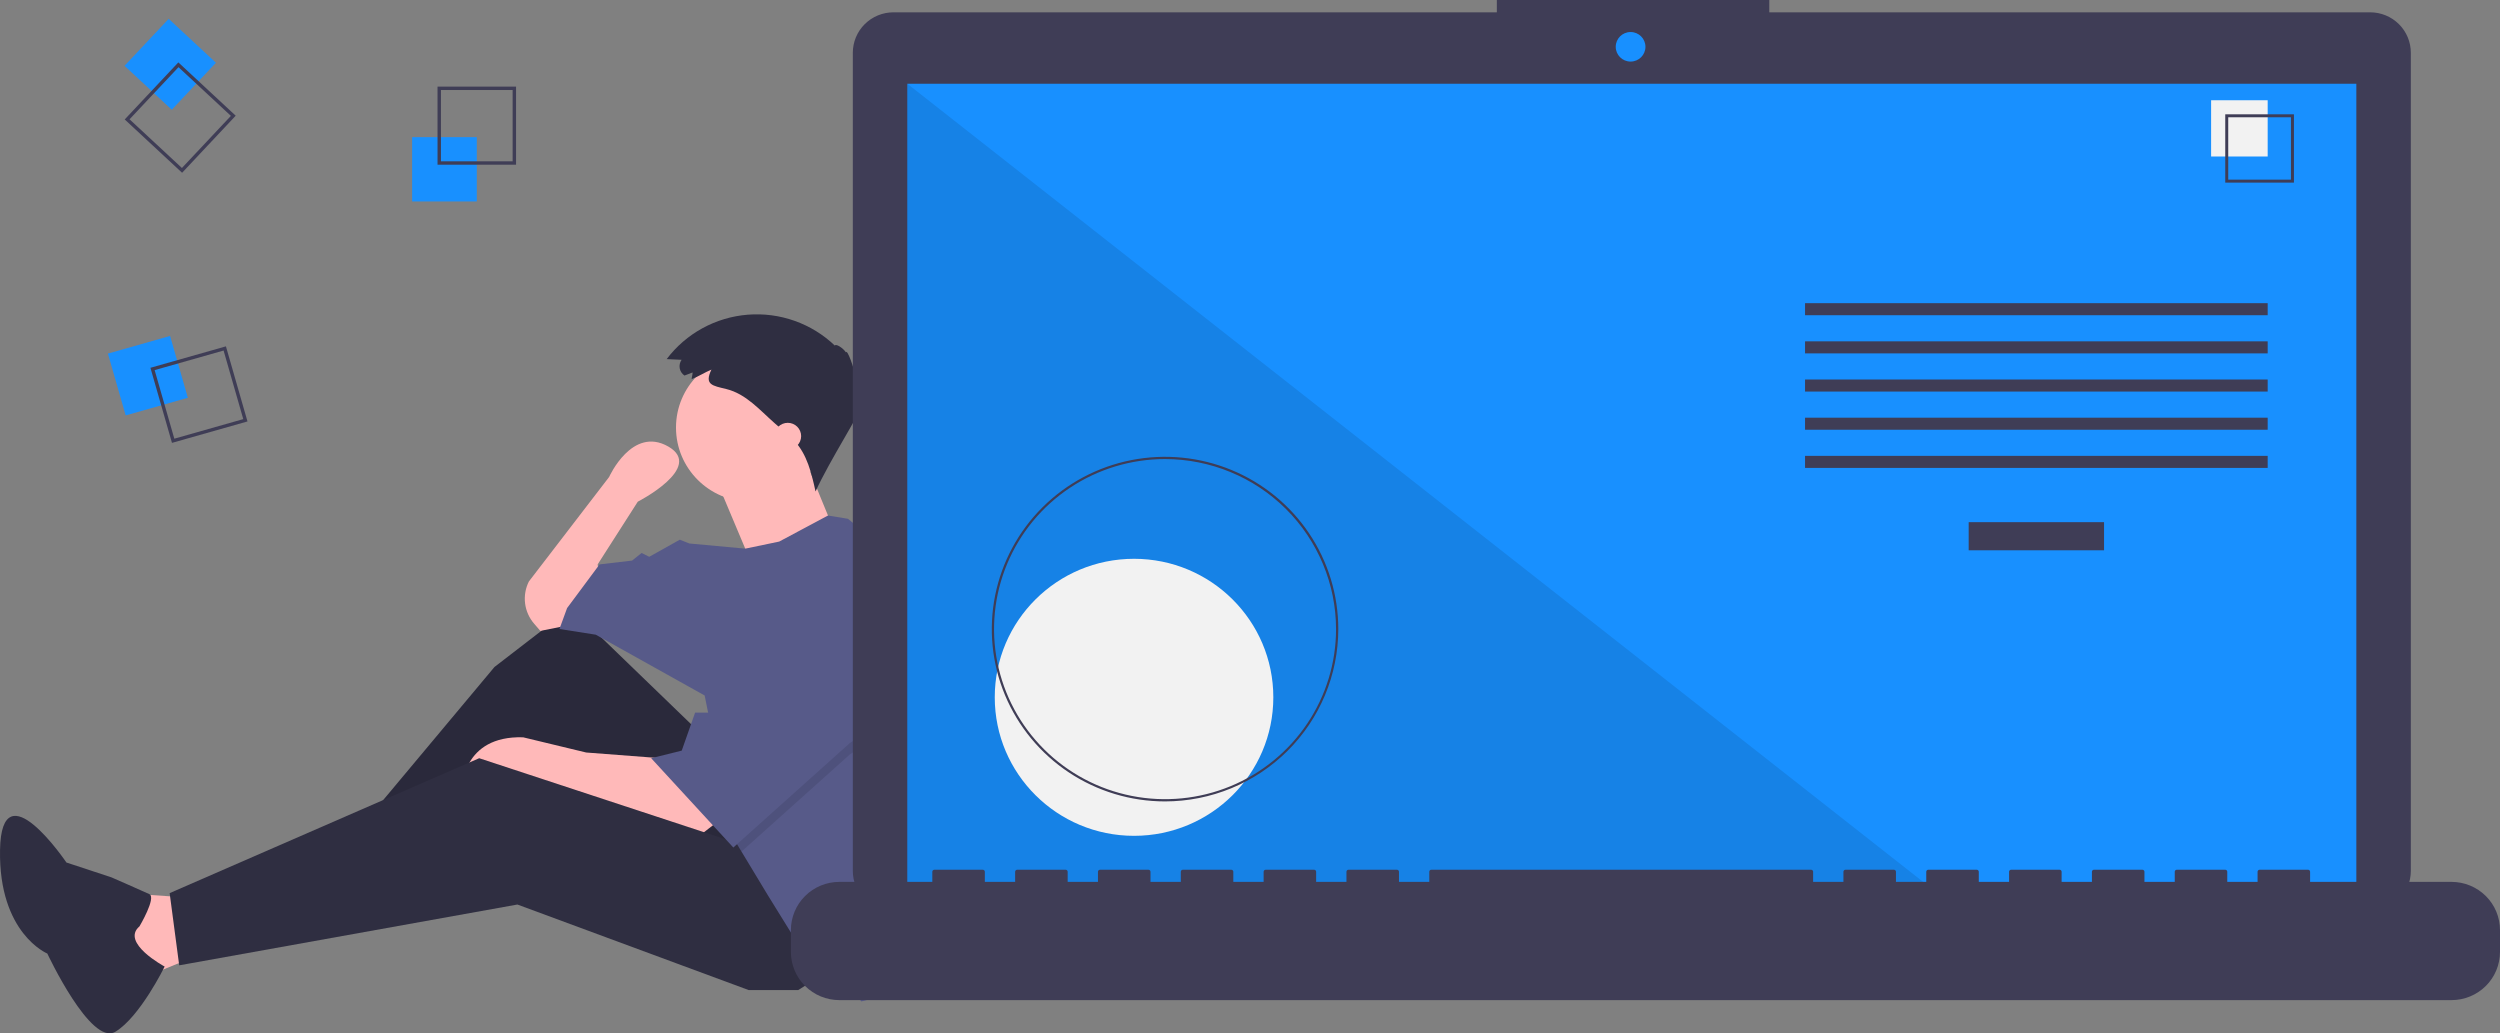 <svg width="600" height="248" viewBox="0 0 600 248" fill="none" xmlns="http://www.w3.org/2000/svg">
<rect x="0" y="0" width="600" height="248" fill="#808080" stroke="none"/>
<path d="M43.009 215.263L29.251 214.351L33.837 234.873L49.429 228.489L43.009 215.263Z" fill="#FFB9B9"/>
<path d="M169.118 176.954L137.018 145.942L118.674 160.08L82.446 203.405L86.574 209.79L130.597 180.146L160.405 218.911L188.837 204.774L169.118 176.954Z" fill="#2F2E41"/>
<path opacity="0.1" d="M169.118 176.954L137.018 145.942L118.674 160.08L82.446 203.405L86.574 209.79L130.597 180.146L160.405 218.911L188.837 204.774L169.118 176.954Z" fill="black"/>
<path d="M171.87 197.477L167.742 200.669L134.266 189.268L126.47 186.075L110.879 189.268C110.879 189.268 110.879 176.498 125.553 176.954L140.686 180.602L158.571 181.971L171.87 197.477Z" fill="#FFB9B9"/>
<path d="M201.677 231.225L191.588 237.61H179.665L124.177 217.087L43.009 231.681L40.716 214.351L115.006 181.971L180.124 203.405L201.677 231.225Z" fill="#2F2E41"/>
<path d="M136.559 150.047L129.681 151.415L128.182 149.676C126.995 148.299 126.243 146.604 126.02 144.804C125.798 143.004 126.114 141.179 126.929 139.557V139.557L146.19 114.474C146.19 114.474 151.692 102.16 160.405 107.177C169.118 112.194 153.068 120.403 153.068 120.403L143.438 135.453L144.355 143.206L136.559 150.047Z" fill="#FFB9B9"/>
<path d="M180.124 120.403C190.002 120.403 198.009 112.44 198.009 102.617C198.009 92.793 190.002 84.83 180.124 84.83C170.247 84.83 162.24 92.793 162.24 102.617C162.24 112.44 170.247 120.403 180.124 120.403Z" fill="#FFB9B9"/>
<path d="M172.099 115.614L180.353 135.225L200.072 127.016C200.072 127.016 193.652 111.51 193.652 111.054C193.652 110.598 172.099 115.614 172.099 115.614Z" fill="#FFB9B9"/>
<path d="M226.399 173.629C226.399 184.364 224.698 195.031 221.36 205.239L220.021 209.334L213.6 238.522L206.722 240.346L201.677 233.961L191.589 226.664L184.251 214.807L177.96 204.381L175.997 201.125L169.118 166.921L142.979 152.327L134.266 150.959L136.101 145.942L143.896 135.453L151.692 134.541L153.985 132.716L155.82 133.628L163.157 129.524L165.45 130.436L178.859 131.677L187.003 129.98L198.715 123.727L203.512 124.507L220.021 138.189C224.241 149.533 226.401 161.533 226.399 173.629V173.629Z" fill="#575A89"/>
<path d="M33.474 222.325C33.474 222.325 37.582 215.402 35.847 214.593C34.112 213.785 26.744 210.563 26.744 210.563L15.94 207.002C15.94 207.002 0.35 183.959 0.007 203.998C-0.335 224.036 11.359 228.853 11.359 228.853C11.359 228.853 21.789 251.175 27.697 247.615C33.604 244.056 39.516 231.973 39.516 231.973C39.516 231.973 28.862 226.277 33.474 222.325Z" fill="#2F2E41"/>
<path opacity="0.1" d="M221.396 169.657L203.97 181.059L177.96 204.381L175.997 201.125L170.494 173.762H171.87L186.086 147.767L221.396 169.657Z" fill="black"/>
<path d="M186.086 145.03L171.87 171.025H166.826L163.616 180.146L156.279 181.971L175.997 203.405L203.97 178.322L221.396 166.92L186.086 145.03Z" fill="#575A89"/>
<path d="M166.214 89.392L164.276 90.133C163.978 89.932 163.723 89.675 163.526 89.375C163.33 89.075 163.195 88.739 163.131 88.387C163.067 88.035 163.074 87.673 163.151 87.324C163.229 86.974 163.376 86.644 163.584 86.352L160.003 86.185C162.302 83.14 165.225 80.616 168.578 78.778C171.931 76.941 175.638 75.833 179.454 75.527C183.27 75.221 187.108 75.724 190.714 77.004C194.32 78.283 197.611 80.31 200.371 82.949C200.534 82.391 202.311 83.477 203.037 84.579C203.28 83.67 204.947 88.063 205.536 91.168C205.809 90.134 206.858 91.803 205.939 93.404C206.521 93.32 206.784 94.801 206.334 95.627C206.971 95.329 206.863 97.098 206.173 98.28C207.082 98.2 199.002 110.67 195.731 117.958C194.781 113.618 193.713 109.047 190.651 105.814C190.13 105.265 189.56 104.764 188.991 104.264L185.912 101.562C182.333 98.42 179.076 94.541 174.308 93.367C171.03 92.56 168.958 92.377 170.744 88.705C169.131 89.375 167.624 90.371 165.996 90.993C166.018 90.479 166.245 89.905 166.214 89.392Z" fill="#2F2E41"/>
<path d="M189.066 107.861C190.839 107.861 192.276 106.432 192.276 104.669C192.276 102.906 190.839 101.476 189.066 101.476C187.294 101.476 185.856 102.906 185.856 104.669C185.856 106.432 187.294 107.861 189.066 107.861Z" fill="#FFB9B9"/>
<path d="M114.43 32.916H98.909V48.351H114.43V32.916Z" fill="#1890FF"/>
<path d="M123.853 39.531H105.007V20.788H123.853V39.531ZM105.826 38.716H123.033V21.603H105.826V38.716Z" fill="#3F3D56"/>
<path d="M45.084 95.464L40.822 80.622L25.898 84.86L30.16 99.702L45.084 95.464Z" fill="#1890FF"/>
<path d="M41.275 106.291L36.1 88.269L54.222 83.123L59.397 101.145L41.275 106.291ZM37.113 88.829L41.838 105.284L58.384 100.585L53.66 84.13L37.113 88.829Z" fill="#3F3D56"/>
<path d="M41.227 26.337L51.824 15.06L40.484 4.521L29.887 15.798L41.227 26.337Z" fill="#1890FF"/>
<path d="M29.932 28.667L42.801 14.974L56.57 27.771L43.702 41.465L29.932 28.667ZM42.84 16.125L31.091 28.628L43.663 40.313L55.412 27.81L42.84 16.125Z" fill="#3F3D56"/>
<path d="M568.844 2.956H424.631V0H359.239V2.956H214.432C213.151 2.956 211.882 3.207 210.699 3.694C209.515 4.182 208.44 4.897 207.534 5.797C206.628 6.698 205.91 7.768 205.419 8.945C204.929 10.122 204.677 11.383 204.677 12.657V209.044C204.677 210.318 204.929 211.579 205.419 212.756C205.91 213.933 206.628 215.003 207.534 215.904C208.44 216.804 209.515 217.519 210.699 218.007C211.882 218.494 213.151 218.745 214.432 218.745H568.844C571.431 218.745 573.912 217.723 575.742 215.904C577.571 214.084 578.599 211.617 578.599 209.044V12.657C578.599 11.383 578.347 10.122 577.856 8.945C577.366 7.768 576.648 6.698 575.742 5.797C574.836 4.897 573.76 4.182 572.577 3.694C571.393 3.207 570.125 2.956 568.844 2.956V2.956Z" fill="#3F3D56"/>
<path d="M565.521 20.101H217.755V215.198H565.521V20.101Z" fill="#1890FF"/>
<path d="M391.341 14.78C393.311 14.78 394.908 13.192 394.908 11.233C394.908 9.274 393.311 7.686 391.341 7.686C389.371 7.686 387.774 9.274 387.774 11.233C387.774 13.192 389.371 14.78 391.341 14.78Z" fill="#1890FF"/>
<path opacity="0.1" d="M466.066 215.198H217.756V20.101L466.066 215.198Z" fill="black"/>
<path d="M272.17 200.599C290.632 200.599 305.598 185.715 305.598 167.354C305.598 148.994 290.632 134.11 272.17 134.11C253.708 134.11 238.742 148.994 238.742 167.354C238.742 185.715 253.708 200.599 272.17 200.599Z" fill="#F2F2F2"/>
<path d="M279.612 192.341C271.388 192.341 263.348 189.915 256.51 185.371C249.672 180.827 244.343 174.369 241.195 166.813C238.048 159.256 237.225 150.942 238.829 142.92C240.434 134.898 244.394 127.53 250.209 121.747C256.024 115.963 263.434 112.025 271.5 110.429C279.566 108.834 287.926 109.653 295.524 112.783C303.122 115.912 309.617 121.213 314.186 128.013C318.755 134.814 321.193 142.809 321.193 150.988C321.181 161.951 316.796 172.462 309.001 180.215C301.205 187.967 290.636 192.328 279.612 192.341ZM279.612 110.175C271.495 110.175 263.561 112.569 256.812 117.053C250.064 121.538 244.804 127.912 241.698 135.369C238.592 142.827 237.779 151.033 239.362 158.95C240.946 166.867 244.854 174.139 250.594 179.846C256.333 185.554 263.645 189.441 271.606 191.016C279.566 192.591 287.818 191.782 295.316 188.693C302.815 185.604 309.224 180.373 313.734 173.662C318.243 166.95 320.65 159.06 320.65 150.988C320.637 140.167 316.31 129.794 308.616 122.142C300.923 114.491 290.492 110.188 279.612 110.175V110.175Z" fill="#3F3D56"/>
<path d="M504.969 125.318H472.484V132.069H504.969V125.318Z" fill="#3F3D56"/>
<path d="M544.242 72.76H433.211V75.653H544.242V72.76Z" fill="#3F3D56"/>
<path d="M544.242 81.921H433.211V84.814H544.242V81.921Z" fill="#3F3D56"/>
<path d="M544.242 91.083H433.211V93.976H544.242V91.083Z" fill="#3F3D56"/>
<path d="M544.242 100.245H433.211V103.138H544.242V100.245Z" fill="#3F3D56"/>
<path d="M544.242 109.406H433.211V112.299H544.242V109.406Z" fill="#3F3D56"/>
<path d="M544.242 24.059H530.666V37.56H544.242V24.059Z" fill="#F2F2F2"/>
<path d="M550.545 43.829H534.06V27.434H550.545V43.829ZM534.777 43.116H549.828V28.147H534.777V43.116Z" fill="#3F3D56"/>
<path d="M588.363 211.651H554.424V209.219C554.424 209.155 554.411 209.093 554.387 209.034C554.362 208.976 554.327 208.922 554.282 208.878C554.237 208.833 554.183 208.797 554.124 208.773C554.066 208.749 554.003 208.737 553.939 208.737H542.302C542.239 208.737 542.176 208.749 542.117 208.773C542.058 208.797 542.005 208.833 541.96 208.878C541.914 208.922 541.879 208.976 541.854 209.034C541.83 209.093 541.818 209.155 541.818 209.219V211.651H534.545V209.219C534.545 209.155 534.532 209.093 534.508 209.034C534.483 208.976 534.448 208.922 534.403 208.878C534.358 208.833 534.304 208.797 534.245 208.773C534.187 208.749 534.124 208.737 534.06 208.737H522.423C522.36 208.737 522.297 208.749 522.238 208.773C522.179 208.797 522.126 208.833 522.081 208.878C522.036 208.922 522 208.976 521.975 209.034C521.951 209.093 521.939 209.155 521.939 209.219V211.651H514.666V209.219C514.666 209.155 514.653 209.093 514.629 209.034C514.605 208.976 514.569 208.922 514.524 208.878C514.479 208.833 514.425 208.797 514.367 208.773C514.308 208.749 514.245 208.737 514.181 208.737H502.544C502.481 208.737 502.418 208.749 502.359 208.773C502.3 208.797 502.247 208.833 502.202 208.878C502.157 208.922 502.121 208.976 502.097 209.034C502.072 209.093 502.06 209.155 502.06 209.219V211.651H494.787V209.219C494.787 209.155 494.774 209.093 494.75 209.034C494.726 208.976 494.69 208.922 494.645 208.878C494.6 208.833 494.546 208.797 494.488 208.773C494.429 208.749 494.366 208.737 494.302 208.737H482.666C482.602 208.737 482.539 208.749 482.48 208.773C482.421 208.797 482.368 208.833 482.323 208.878C482.278 208.922 482.242 208.976 482.218 209.034C482.193 209.093 482.181 209.155 482.181 209.219V211.651H474.908V209.219C474.908 209.155 474.895 209.093 474.871 209.034C474.847 208.976 474.811 208.922 474.766 208.878C474.721 208.833 474.667 208.797 474.609 208.773C474.55 208.749 474.487 208.737 474.423 208.737H462.787C462.723 208.737 462.66 208.749 462.601 208.773C462.542 208.797 462.489 208.833 462.444 208.878C462.399 208.922 462.363 208.976 462.339 209.034C462.314 209.093 462.302 209.155 462.302 209.219V211.651H455.029V209.219C455.029 209.155 455.016 209.093 454.992 209.034C454.968 208.976 454.932 208.922 454.887 208.878C454.842 208.833 454.789 208.797 454.73 208.773C454.671 208.749 454.608 208.737 454.544 208.737H442.908C442.844 208.737 442.781 208.749 442.722 208.773C442.663 208.797 442.61 208.833 442.565 208.878C442.52 208.922 442.484 208.976 442.46 209.034C442.435 209.093 442.423 209.155 442.423 209.219V211.651H435.15V209.219C435.15 209.155 435.138 209.093 435.113 209.034C435.089 208.976 435.053 208.922 435.008 208.878C434.963 208.833 434.91 208.797 434.851 208.773C434.792 208.749 434.729 208.737 434.665 208.737H343.513C343.449 208.737 343.386 208.749 343.327 208.773C343.269 208.797 343.215 208.833 343.17 208.878C343.125 208.922 343.089 208.976 343.065 209.034C343.041 209.093 343.028 209.155 343.028 209.219V211.651H335.755V209.219C335.755 209.155 335.743 209.093 335.718 209.034C335.694 208.976 335.658 208.922 335.613 208.878C335.568 208.833 335.515 208.797 335.456 208.773C335.397 208.749 335.334 208.737 335.271 208.737H323.634C323.57 208.737 323.507 208.749 323.449 208.773C323.39 208.797 323.336 208.833 323.291 208.878C323.246 208.922 323.211 208.976 323.186 209.034C323.162 209.093 323.149 209.155 323.149 209.219V211.651H315.876V209.219C315.876 209.155 315.864 209.093 315.84 209.034C315.815 208.976 315.779 208.922 315.734 208.878C315.689 208.833 315.636 208.797 315.577 208.773C315.518 208.749 315.455 208.737 315.392 208.737H303.755C303.692 208.737 303.628 208.749 303.57 208.773C303.511 208.797 303.457 208.833 303.412 208.878C303.367 208.922 303.332 208.976 303.307 209.034C303.283 209.093 303.27 209.155 303.27 209.219V211.651H295.998V209.219C295.998 209.155 295.985 209.093 295.961 209.034C295.936 208.976 295.901 208.922 295.856 208.878C295.811 208.833 295.757 208.797 295.698 208.773C295.639 208.749 295.576 208.737 295.513 208.737H283.876C283.813 208.737 283.75 208.749 283.691 208.773C283.632 208.797 283.578 208.833 283.533 208.878C283.488 208.922 283.453 208.976 283.428 209.034C283.404 209.093 283.391 209.155 283.391 209.219V211.651H276.119V209.219C276.119 209.155 276.106 209.093 276.082 209.034C276.057 208.976 276.022 208.922 275.977 208.878C275.932 208.833 275.878 208.797 275.819 208.773C275.76 208.749 275.697 208.737 275.634 208.737H263.997C263.934 208.737 263.871 208.749 263.812 208.773C263.753 208.797 263.699 208.833 263.654 208.878C263.609 208.922 263.574 208.976 263.549 209.034C263.525 209.093 263.512 209.155 263.512 209.219V211.651H256.24V209.219C256.24 209.155 256.227 209.093 256.203 209.034C256.178 208.976 256.143 208.922 256.098 208.878C256.053 208.833 255.999 208.797 255.94 208.773C255.882 208.749 255.818 208.737 255.755 208.737H244.118C244.055 208.737 243.992 208.749 243.933 208.773C243.874 208.797 243.821 208.833 243.776 208.878C243.731 208.922 243.695 208.976 243.67 209.034C243.646 209.093 243.634 209.155 243.634 209.219V211.651H236.361V209.219C236.361 209.155 236.348 209.093 236.324 209.034C236.299 208.976 236.264 208.922 236.219 208.878C236.174 208.833 236.12 208.797 236.061 208.773C236.003 208.749 235.94 208.737 235.876 208.737H224.239C224.176 208.737 224.113 208.749 224.054 208.773C223.995 208.797 223.942 208.833 223.897 208.878C223.852 208.922 223.816 208.976 223.791 209.034C223.767 209.093 223.755 209.155 223.755 209.219V211.651H201.451C198.365 211.651 195.405 212.87 193.223 215.04C191.041 217.21 189.815 220.154 189.815 223.223V228.456C189.815 231.525 191.041 234.469 193.223 236.639C195.405 238.809 198.365 240.028 201.451 240.028H588.363C591.449 240.028 594.409 238.809 596.592 236.639C598.774 234.469 600 231.525 600 228.456V223.223C600 220.154 598.774 217.21 596.592 215.04C594.409 212.87 591.449 211.651 588.363 211.651V211.651Z" fill="#3F3D56"/>
</svg>
